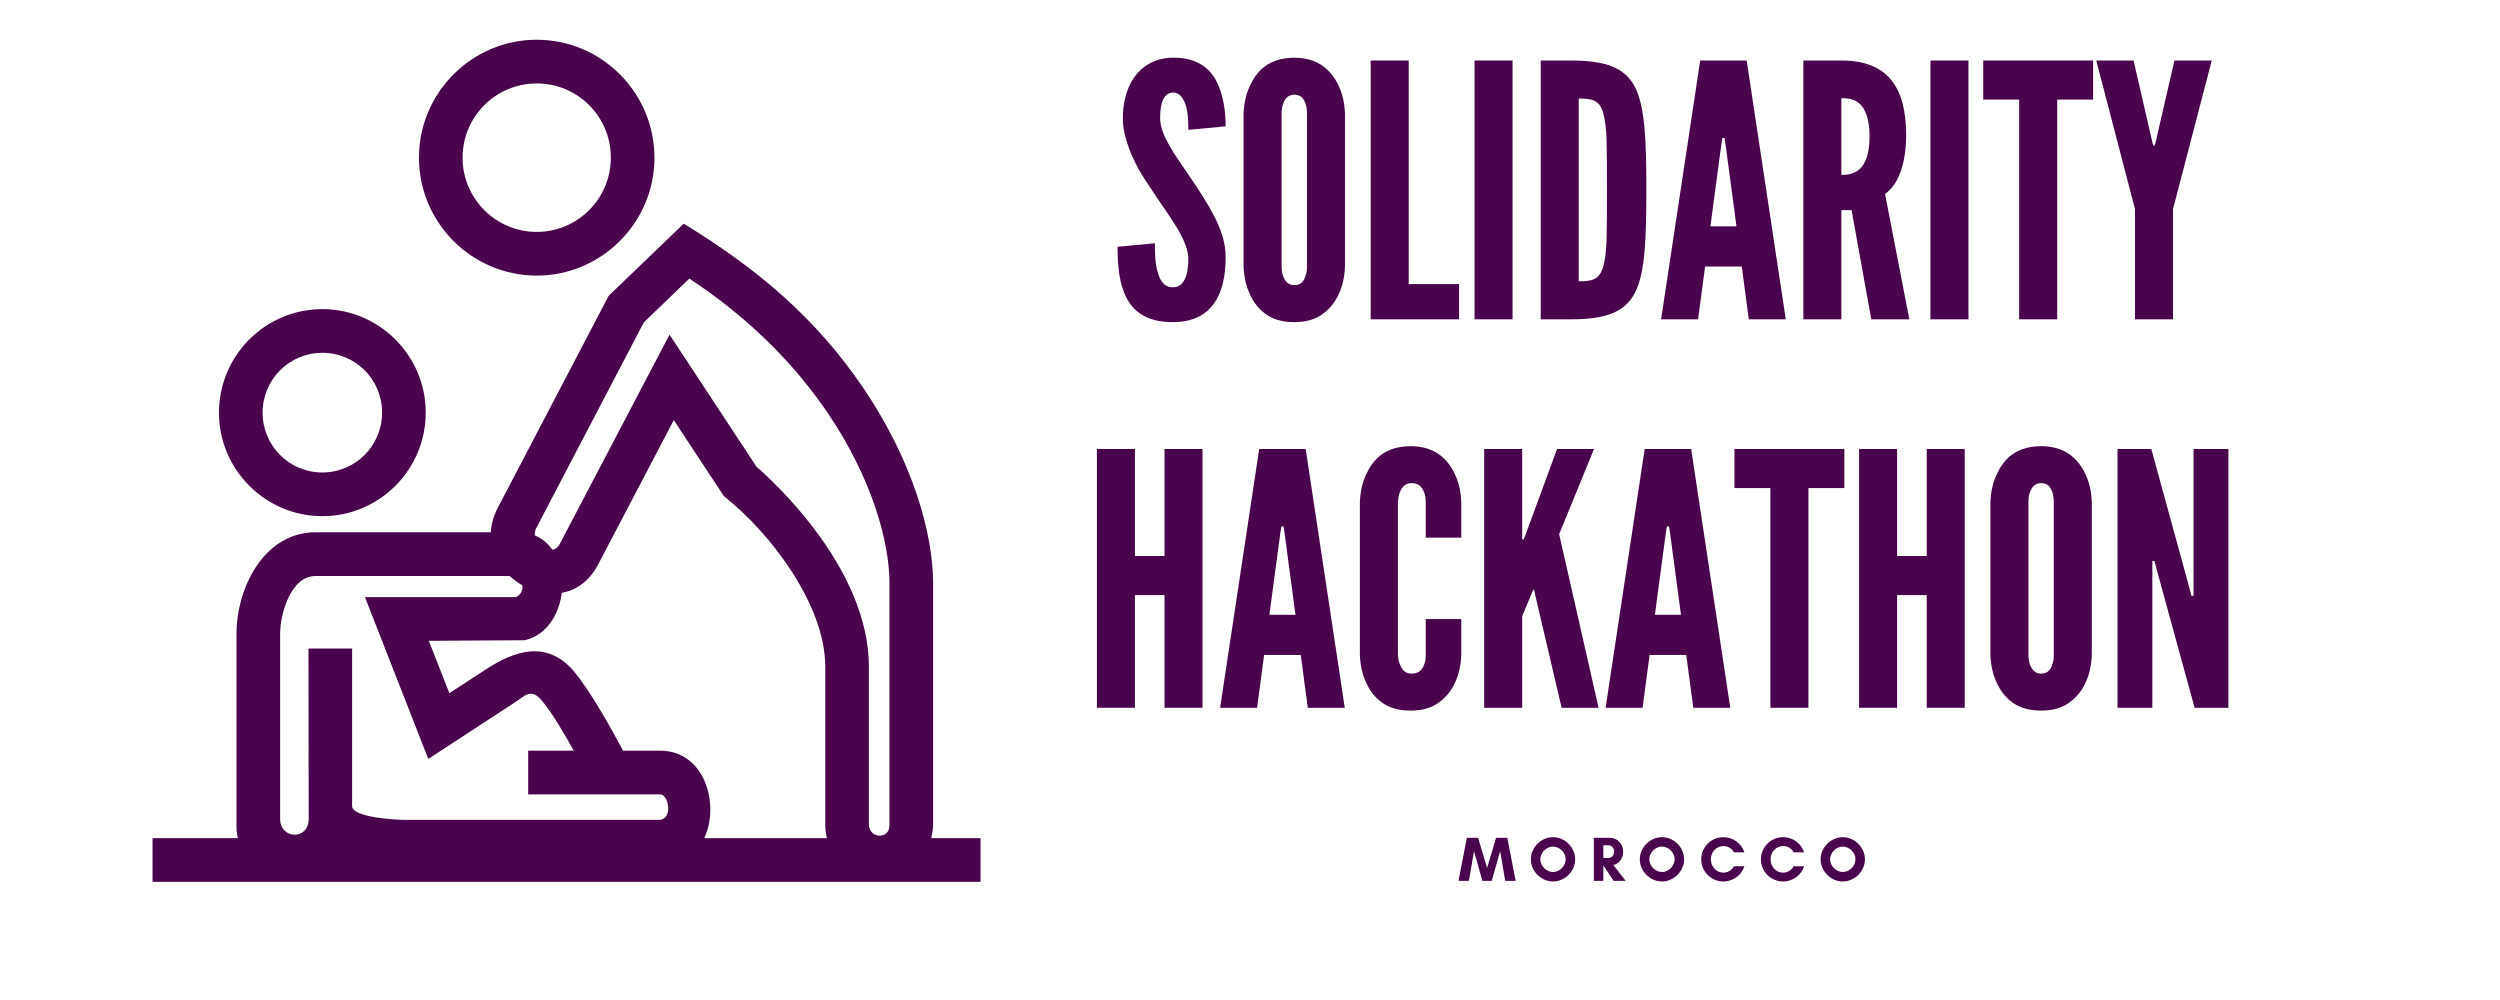 <svg xmlns="http://www.w3.org/2000/svg" xmlns:xlink="http://www.w3.org/1999/xlink" width="500" zoomAndPan="magnify" viewBox="0 0 375 150" height="200" preserveAspectRatio="xMidYMid meet" version="1.0"><defs><g/></defs><path fill="#4a044e" d="M 80.508 5.961 C 70.781 5.961 62.844 13.91 62.844 23.652 C 62.844 33.398 70.773 41.34 80.508 41.34 C 90.23 41.34 98.168 33.391 98.168 23.652 C 98.168 13.91 90.23 5.961 80.508 5.961 Z M 79.227 119.156 C 85.824 119.156 92.422 119.156 99.02 119.156 C 100.281 119.156 100.969 122.77 98.996 122.977 L 60.645 122.977 C 59.535 122.977 52.816 122.656 52.816 120.895 L 52.816 97.285 L 46.27 97.285 L 46.305 122.906 C 46.211 126.137 41.898 125.887 42.02 122.684 L 42.02 95.047 C 42.02 92.09 43.609 86.402 47.336 86.402 L 76.453 86.402 C 77.031 86.941 77.672 87.414 78.359 87.801 C 78.43 88.535 78.133 89.293 77.344 89.566 L 54.742 89.566 L 64.242 113.84 L 77.234 105.355 C 78.777 104.348 79.691 103.094 81.391 105.227 C 82.801 106.93 84.613 109.996 86.066 112.602 L 79.227 112.602 Z M 103.402 41.789 C 112.672 47.887 119.449 54.988 124.184 61.98 C 130.773 71.73 133.418 81.23 133.418 87.461 L 133.418 123.949 C 133.289 125.953 130.332 125.781 130.332 123.613 L 130.332 99.996 C 130.332 85.344 116.125 72.305 113.48 70.012 L 100.43 50.195 L 83.934 81.652 C 83.672 82.148 83.281 82.398 82.855 82.457 C 82.199 81.523 81.328 80.77 80.234 80.32 C 80.184 79.965 80.234 79.594 80.422 79.242 L 96.57 48.363 Z M 129.578 58.316 C 122.301 47.562 113.52 40.266 102.559 33.547 L 91.297 44.371 L 74.648 76.211 C 74 77.453 73.68 78.676 73.625 79.844 L 47.336 79.844 C 39.555 79.844 35.473 88.254 35.473 95.047 L 35.473 123.871 C 35.473 124.531 35.543 125.148 35.672 125.723 L 22.879 125.723 L 22.879 132.277 L 147.078 132.277 L 147.078 125.723 L 139.68 125.723 C 139.812 125.168 139.91 124.578 139.965 123.949 L 139.965 87.461 C 139.965 80.191 136.992 69.285 129.578 58.316 Z M 84.262 88.93 C 86.387 88.547 88.371 87.238 89.707 84.699 L 101.07 63.016 L 108.582 74.422 C 115.633 79.984 123.789 90.773 123.789 99.996 L 123.789 123.613 C 123.789 124.363 123.871 125.066 124.027 125.723 L 105.637 125.723 C 107.988 120.727 105.777 112.602 99.02 112.602 L 93.461 112.602 C 91.848 109.562 88.496 103.508 85.953 100.539 C 81.93 95.977 77.133 97.629 72.887 100.402 L 67.406 103.98 L 64.32 96.125 L 78.727 96.035 C 81.992 95.27 83.867 92.191 84.262 88.93 Z M 80.508 12.516 C 86.656 12.516 91.625 17.488 91.625 23.652 C 91.625 29.801 86.648 34.785 80.508 34.785 C 74.371 34.785 69.387 29.793 69.387 23.652 C 69.387 17.496 74.363 12.516 80.508 12.516 Z M 48.352 46.367 C 44.09 46.367 40.188 48.113 37.391 50.918 C 34.59 53.723 32.844 57.629 32.844 61.895 C 32.844 70.449 39.812 77.426 48.352 77.426 C 56.898 77.426 63.859 70.457 63.859 61.895 C 63.859 53.344 56.891 46.367 48.352 46.367 Z M 42.012 55.547 C 43.625 53.926 45.879 52.922 48.352 52.922 C 53.324 52.922 57.312 56.914 57.312 61.895 C 57.312 66.859 53.305 70.871 48.352 70.871 C 43.387 70.871 39.391 66.867 39.391 61.895 C 39.391 59.418 40.395 57.164 42.012 55.547 Z M 42.012 55.547 " fill-opacity="1" fill-rule="evenodd"/><g fill="#4a044e" fill-opacity="1"><g transform="translate(166.682, 47.897)"><g><path d="M 11.566 -28.418 C 11.566 -29.684 11.516 -31.109 11.145 -32.219 C 10.773 -33.273 10.195 -34.016 9.297 -34.016 C 7.816 -33.961 7.34 -32.43 7.34 -30.16 C 7.34 -28.84 7.922 -27.465 8.77 -25.988 C 9.613 -24.508 10.723 -22.977 11.832 -21.34 C 13.152 -19.383 14.473 -17.379 15.477 -15.422 C 16.48 -13.469 17.164 -11.461 17.164 -9.348 C 17.164 -6.762 16.742 -4.332 15.527 -2.535 C 14.312 -0.738 12.359 0.422 9.242 0.422 C 5.598 0.422 3.539 -0.949 2.375 -3.062 C 1.215 -5.176 0.949 -7.977 0.949 -10.879 L 6.551 -11.41 C 6.551 -9.77 6.602 -8.133 7.023 -6.918 C 7.395 -5.652 8.027 -4.805 9.242 -4.805 C 10.934 -4.805 11.566 -6.602 11.566 -9.086 C 11.566 -10.352 10.934 -11.832 10.09 -13.363 C 9.613 -14.102 9.137 -14.895 8.609 -15.688 C 7.5 -17.27 6.285 -19.066 5.02 -21.023 C 3.75 -22.977 2.801 -24.984 2.219 -27.043 C 1.902 -28.047 1.742 -29.102 1.742 -30.16 C 1.742 -32.273 2.219 -34.543 3.434 -36.285 C 4.648 -37.977 6.496 -39.191 9.191 -39.242 C 12.625 -39.297 14.629 -37.871 15.738 -35.812 C 16.848 -33.699 17.164 -31.109 17.164 -28.945 Z M 11.566 -28.418 "/></g></g></g><g fill="#4a044e" fill-opacity="1"><g transform="translate(184.795, 47.897)"><g><path d="M 16.953 -7.977 C 16.902 -6.391 16.586 -4.965 16.004 -3.75 C 15.527 -2.695 14.789 -1.691 13.734 -0.898 C 12.676 -0.055 11.25 0.422 9.348 0.422 C 7.449 0.422 5.969 -0.055 4.91 -0.898 C 3.855 -1.691 3.168 -2.695 2.695 -3.75 C 2.113 -4.965 1.797 -6.391 1.742 -7.977 L 1.742 -30.844 C 1.797 -32.379 2.113 -33.805 2.695 -35.02 C 3.168 -36.074 3.855 -37.133 4.91 -37.922 C 5.969 -38.715 7.449 -39.242 9.348 -39.242 C 11.25 -39.242 12.676 -38.715 13.734 -37.922 C 14.789 -37.133 15.527 -36.074 16.004 -35.02 C 16.586 -33.805 16.902 -32.379 16.953 -30.844 Z M 11.25 -30.844 C 11.25 -31.902 11.039 -32.641 10.512 -33.273 C 10.246 -33.539 9.824 -33.699 9.348 -33.699 C 8.344 -33.699 7.871 -32.957 7.66 -32.273 C 7.5 -31.848 7.449 -31.375 7.449 -30.844 L 7.449 -7.977 C 7.449 -6.867 7.711 -6.125 8.238 -5.547 C 8.504 -5.281 8.875 -5.125 9.348 -5.125 C 10.352 -5.125 10.828 -5.758 11.039 -6.551 C 11.199 -6.918 11.25 -7.395 11.25 -7.977 Z M 11.25 -30.844 "/></g></g></g><g fill="#4a044e" fill-opacity="1"><g transform="translate(203.489, 47.897)"><g><path d="M 2.113 -38.82 L 7.816 -38.82 L 7.816 -5.281 L 15.371 -5.281 L 15.371 0 L 2.113 0 Z M 2.113 -38.82 "/></g></g></g><g fill="#4a044e" fill-opacity="1"><g transform="translate(219.067, 47.897)"><g><path d="M 2.113 -38.82 L 7.816 -38.82 L 7.816 0 L 2.113 0 Z M 2.113 -38.82 "/></g></g></g><g fill="#4a044e" fill-opacity="1"><g transform="translate(228.995, 47.897)"><g><path d="M 2.113 0 L 2.113 -38.82 L 6.602 -38.82 C 11.883 -38.82 14.734 -37.766 16.27 -34.809 C 17.746 -31.848 17.957 -26.988 17.957 -19.383 C 17.957 -11.777 17.746 -6.973 16.27 -4.016 C 14.734 -1.055 11.883 0 6.602 0 Z M 7.816 -5.703 C 9.77 -5.703 10.879 -5.914 11.461 -7.816 C 11.727 -8.715 11.938 -10.09 11.988 -11.938 C 12.043 -13.785 12.043 -16.27 12.043 -19.438 C 12.043 -22.605 12.043 -25.09 11.988 -26.938 C 11.938 -28.734 11.727 -30.105 11.461 -31.059 C 10.879 -32.906 9.77 -33.117 7.816 -33.117 Z M 7.816 -5.703 "/></g></g></g><g fill="#4a044e" fill-opacity="1"><g transform="translate(248.639, 47.897)"><g><path d="M 0.527 0 L 6.391 -38.82 L 13.363 -38.82 L 19.227 0 L 13.68 0 L 12.625 -7.922 L 7.129 -7.922 L 6.074 0 Z M 10.195 -26.199 L 10.035 -27.203 L 9.719 -27.203 L 9.559 -26.199 L 7.922 -13.945 L 11.832 -13.945 Z M 10.195 -26.199 "/></g></g></g><g fill="#4a044e" fill-opacity="1"><g transform="translate(268.389, 47.897)"><g><path d="M 12.305 0 L 9.348 -16.375 L 7.816 -16.375 L 7.816 0 L 2.113 0 L 2.113 -38.82 L 7.816 -38.82 C 14.629 -38.82 17.535 -34.965 17.535 -27.625 C 17.535 -23.77 16.531 -20.281 14.367 -18.805 L 18.012 0 Z M 7.816 -21.656 C 8.609 -21.656 9.664 -21.762 10.512 -22.5 C 11.355 -23.238 12.043 -24.664 12.043 -27.414 C 12.043 -30.16 11.355 -31.637 10.512 -32.379 C 9.664 -33.117 8.609 -33.168 7.816 -33.168 Z M 7.816 -21.656 "/></g></g></g><g fill="#4a044e" fill-opacity="1"><g transform="translate(287.453, 47.897)"><g><path d="M 2.113 -38.82 L 7.816 -38.82 L 7.816 0 L 2.113 0 Z M 2.113 -38.82 "/></g></g></g><g fill="#4a044e" fill-opacity="1"><g transform="translate(297.381, 47.897)"><g><path d="M 0.105 -32.957 L 0.105 -38.82 L 16.586 -38.82 L 16.586 -32.957 L 11.199 -32.957 L 11.199 0 L 5.492 0 L 5.492 -32.957 Z M 0.105 -32.957 "/></g></g></g><g fill="#4a044e" fill-opacity="1"><g transform="translate(314.068, 47.897)"><g><path d="M 8.82 -26.41 L 8.98 -26.039 L 9.086 -26.039 L 9.242 -26.41 L 12.094 -38.82 L 17.695 -38.82 L 11.883 -16.531 L 11.883 0 L 6.18 0 L 6.18 -16.531 L 0.371 -38.82 L 5.969 -38.82 Z M 8.82 -26.41 "/></g></g></g><g fill="#4a044e" fill-opacity="1"><g transform="translate(162.422, 106.167)"><g><path d="M 12.254 -16.902 L 7.816 -16.902 L 7.816 0 L 2.113 0 L 2.113 -38.82 L 7.816 -38.82 L 7.816 -22.766 L 12.254 -22.766 L 12.254 -38.82 L 17.957 -38.82 L 17.957 0 L 12.254 0 Z M 12.254 -16.902 "/></g></g></g><g fill="#4a044e" fill-opacity="1"><g transform="translate(182.489, 106.167)"><g><path d="M 0.527 0 L 6.391 -38.82 L 13.363 -38.82 L 19.227 0 L 13.68 0 L 12.625 -7.922 L 7.129 -7.922 L 6.074 0 Z M 10.195 -26.199 L 10.035 -27.203 L 9.719 -27.203 L 9.559 -26.199 L 7.922 -13.945 L 11.832 -13.945 Z M 10.195 -26.199 "/></g></g></g><g fill="#4a044e" fill-opacity="1"><g transform="translate(202.239, 106.167)"><g><path d="M 16.953 -13.309 L 16.953 -7.977 C 16.902 -6.391 16.586 -4.965 16.004 -3.75 C 15.527 -2.695 14.789 -1.691 13.734 -0.898 C 12.676 -0.055 11.25 0.422 9.348 0.422 C 7.449 0.422 5.969 -0.055 4.91 -0.898 C 3.855 -1.691 3.168 -2.695 2.695 -3.75 C 2.113 -4.965 1.797 -6.391 1.742 -7.977 L 1.742 -30.844 C 1.797 -32.379 2.113 -33.805 2.695 -35.02 C 3.168 -36.074 3.855 -37.133 4.91 -37.922 C 5.969 -38.715 7.449 -39.242 9.348 -39.242 C 11.25 -39.242 12.676 -38.715 13.734 -37.922 C 14.789 -37.133 15.527 -36.074 16.004 -35.02 C 16.586 -33.805 16.902 -32.379 16.953 -30.844 L 16.953 -25.512 L 11.621 -25.512 L 11.621 -30.844 C 11.621 -31.902 11.355 -32.641 10.773 -33.273 C 10.512 -33.539 10.035 -33.699 9.453 -33.699 C 8.449 -33.699 7.977 -32.957 7.711 -32.273 C 7.555 -31.848 7.5 -31.375 7.449 -30.844 L 7.449 -7.977 C 7.5 -6.867 7.816 -6.125 8.344 -5.547 C 8.609 -5.281 8.98 -5.125 9.453 -5.125 C 10.668 -5.125 11.145 -5.758 11.41 -6.551 C 11.566 -6.918 11.621 -7.395 11.621 -7.977 L 11.621 -13.309 Z M 16.953 -13.309 "/></g></g></g><g fill="#4a044e" fill-opacity="1"><g transform="translate(220.511, 106.167)"><g><path d="M 7.816 -38.82 L 7.816 -25.246 L 8.027 -25.246 L 8.293 -25.879 L 13.047 -38.82 L 18.594 -38.82 L 13.363 -26.039 L 19.277 0 L 13.734 0 L 9.77 -16.902 L 9.613 -17.695 L 9.453 -17.695 L 9.137 -16.902 L 7.816 -13.734 L 7.816 0 L 2.113 0 L 2.113 -38.82 Z M 7.816 -38.82 "/></g></g></g><g fill="#4a044e" fill-opacity="1"><g transform="translate(240.313, 106.167)"><g><path d="M 0.527 0 L 6.391 -38.82 L 13.363 -38.82 L 19.227 0 L 13.68 0 L 12.625 -7.922 L 7.129 -7.922 L 6.074 0 Z M 10.195 -26.199 L 10.035 -27.203 L 9.719 -27.203 L 9.559 -26.199 L 7.922 -13.945 L 11.832 -13.945 Z M 10.195 -26.199 "/></g></g></g><g fill="#4a044e" fill-opacity="1"><g transform="translate(260.064, 106.167)"><g><path d="M 0.105 -32.957 L 0.105 -38.82 L 16.586 -38.82 L 16.586 -32.957 L 11.199 -32.957 L 11.199 0 L 5.492 0 L 5.492 -32.957 Z M 0.105 -32.957 "/></g></g></g><g fill="#4a044e" fill-opacity="1"><g transform="translate(276.751, 106.167)"><g><path d="M 12.254 -16.902 L 7.816 -16.902 L 7.816 0 L 2.113 0 L 2.113 -38.82 L 7.816 -38.82 L 7.816 -22.766 L 12.254 -22.766 L 12.254 -38.82 L 17.957 -38.82 L 17.957 0 L 12.254 0 Z M 12.254 -16.902 "/></g></g></g><g fill="#4a044e" fill-opacity="1"><g transform="translate(296.818, 106.167)"><g><path d="M 16.953 -7.977 C 16.902 -6.391 16.586 -4.965 16.004 -3.75 C 15.527 -2.695 14.789 -1.691 13.734 -0.898 C 12.676 -0.055 11.25 0.422 9.348 0.422 C 7.449 0.422 5.969 -0.055 4.91 -0.898 C 3.855 -1.691 3.168 -2.695 2.695 -3.75 C 2.113 -4.965 1.797 -6.391 1.742 -7.977 L 1.742 -30.844 C 1.797 -32.379 2.113 -33.805 2.695 -35.02 C 3.168 -36.074 3.855 -37.133 4.91 -37.922 C 5.969 -38.715 7.449 -39.242 9.348 -39.242 C 11.25 -39.242 12.676 -38.715 13.734 -37.922 C 14.789 -37.133 15.527 -36.074 16.004 -35.02 C 16.586 -33.805 16.902 -32.379 16.953 -30.844 Z M 11.25 -30.844 C 11.25 -31.902 11.039 -32.641 10.512 -33.273 C 10.246 -33.539 9.824 -33.699 9.348 -33.699 C 8.344 -33.699 7.871 -32.957 7.66 -32.273 C 7.5 -31.848 7.449 -31.375 7.449 -30.844 L 7.449 -7.977 C 7.449 -6.867 7.711 -6.125 8.238 -5.547 C 8.504 -5.281 8.875 -5.125 9.348 -5.125 C 10.352 -5.125 10.828 -5.758 11.039 -6.551 C 11.199 -6.918 11.25 -7.395 11.25 -7.977 Z M 11.25 -30.844 "/></g></g></g><g fill="#4a044e" fill-opacity="1"><g transform="translate(315.511, 106.167)"><g><path d="M 8.133 -20.23 L 7.66 -22.023 L 7.34 -22.023 L 7.34 0 L 2.113 0 L 2.113 -38.82 L 7.184 -38.82 L 12.73 -18.594 L 13.203 -16.797 L 13.52 -16.797 L 13.52 -38.82 L 18.75 -38.82 L 18.75 0 L 13.68 0 Z M 8.133 -20.23 "/></g></g></g><g fill="#4a044e" fill-opacity="1"><g transform="translate(218.725, 132.13)"><g><path d="M 8.625 0 L 7.371 -6.457 L 5.68 -6.457 L 4.34 -1.93 L 2.992 -6.457 L 1.301 -6.457 L 0.047 0 L 1.613 0 L 2.375 -4.453 L 3.637 0 L 5.035 0 L 6.297 -4.453 L 7.059 0 Z M 8.625 0 "/></g></g></g><g fill="#4a044e" fill-opacity="1"><g transform="translate(229.295, 132.13)"><g><path d="M 5.555 -3.238 C 5.555 -2.242 4.652 -1.328 3.656 -1.328 C 2.66 -1.328 1.758 -2.242 1.758 -3.238 C 1.758 -4.234 2.66 -5.141 3.656 -5.141 C 4.652 -5.141 5.555 -4.234 5.555 -3.238 Z M 6.98 -3.23 C 6.98 -5.016 5.441 -6.555 3.656 -6.555 C 1.871 -6.555 0.332 -5.016 0.332 -3.23 C 0.332 -1.445 1.871 0.094 3.656 0.094 C 5.441 0.094 6.98 -1.445 6.98 -3.23 Z M 6.98 -3.23 "/></g></g></g><g fill="#4a044e" fill-opacity="1"><g transform="translate(238.506, 132.13)"><g><path d="M 1.996 -2.309 L 2.004 -2.309 L 3.543 0 L 5.348 0 L 3.496 -2.375 C 4.312 -2.574 4.969 -3.297 4.969 -4.387 C 4.969 -5.613 4.035 -6.457 2.992 -6.457 L 0.57 -6.457 L 0.57 0 L 1.996 0 Z M 2.754 -5.34 C 3.172 -5.34 3.609 -4.977 3.609 -4.387 C 3.609 -3.77 3.172 -3.43 2.754 -3.43 L 1.996 -3.43 L 1.996 -5.34 Z M 2.754 -5.34 "/></g></g></g><g fill="#4a044e" fill-opacity="1"><g transform="translate(245.639, 132.13)"><g><path d="M 5.555 -3.238 C 5.555 -2.242 4.652 -1.328 3.656 -1.328 C 2.66 -1.328 1.758 -2.242 1.758 -3.238 C 1.758 -4.234 2.66 -5.141 3.656 -5.141 C 4.652 -5.141 5.555 -4.234 5.555 -3.238 Z M 6.98 -3.23 C 6.98 -5.016 5.441 -6.555 3.656 -6.555 C 1.871 -6.555 0.332 -5.016 0.332 -3.23 C 0.332 -1.445 1.871 0.094 3.656 0.094 C 5.441 0.094 6.98 -1.445 6.98 -3.23 Z M 6.98 -3.23 "/></g></g></g><g fill="#4a044e" fill-opacity="1"><g transform="translate(254.85, 132.13)"><g><path d="M 5.234 -2.195 C 4.969 -1.625 4.32 -1.234 3.656 -1.234 C 2.613 -1.234 1.777 -2.129 1.777 -3.23 C 1.777 -4.32 2.613 -5.223 3.656 -5.223 C 4.312 -5.223 4.957 -4.863 5.223 -4.285 L 6.809 -4.285 C 6.375 -5.605 5.129 -6.555 3.656 -6.555 C 1.824 -6.555 0.332 -5.062 0.332 -3.23 C 0.332 -1.395 1.824 0.094 3.656 0.094 C 5.129 0.094 6.383 -0.863 6.82 -2.195 Z M 5.234 -2.195 "/></g></g></g><g fill="#4a044e" fill-opacity="1"><g transform="translate(263.806, 132.13)"><g><path d="M 5.234 -2.195 C 4.969 -1.625 4.32 -1.234 3.656 -1.234 C 2.613 -1.234 1.777 -2.129 1.777 -3.23 C 1.777 -4.32 2.613 -5.223 3.656 -5.223 C 4.312 -5.223 4.957 -4.863 5.223 -4.285 L 6.809 -4.285 C 6.375 -5.605 5.129 -6.555 3.656 -6.555 C 1.824 -6.555 0.332 -5.062 0.332 -3.23 C 0.332 -1.395 1.824 0.094 3.656 0.094 C 5.129 0.094 6.383 -0.863 6.82 -2.195 Z M 5.234 -2.195 "/></g></g></g><g fill="#4a044e" fill-opacity="1"><g transform="translate(272.761, 132.13)"><g><path d="M 5.555 -3.238 C 5.555 -2.242 4.652 -1.328 3.656 -1.328 C 2.66 -1.328 1.758 -2.242 1.758 -3.238 C 1.758 -4.234 2.66 -5.141 3.656 -5.141 C 4.652 -5.141 5.555 -4.234 5.555 -3.238 Z M 6.98 -3.23 C 6.98 -5.016 5.441 -6.555 3.656 -6.555 C 1.871 -6.555 0.332 -5.016 0.332 -3.23 C 0.332 -1.445 1.871 0.094 3.656 0.094 C 5.441 0.094 6.98 -1.445 6.98 -3.23 Z M 6.98 -3.23 "/></g></g></g></svg>